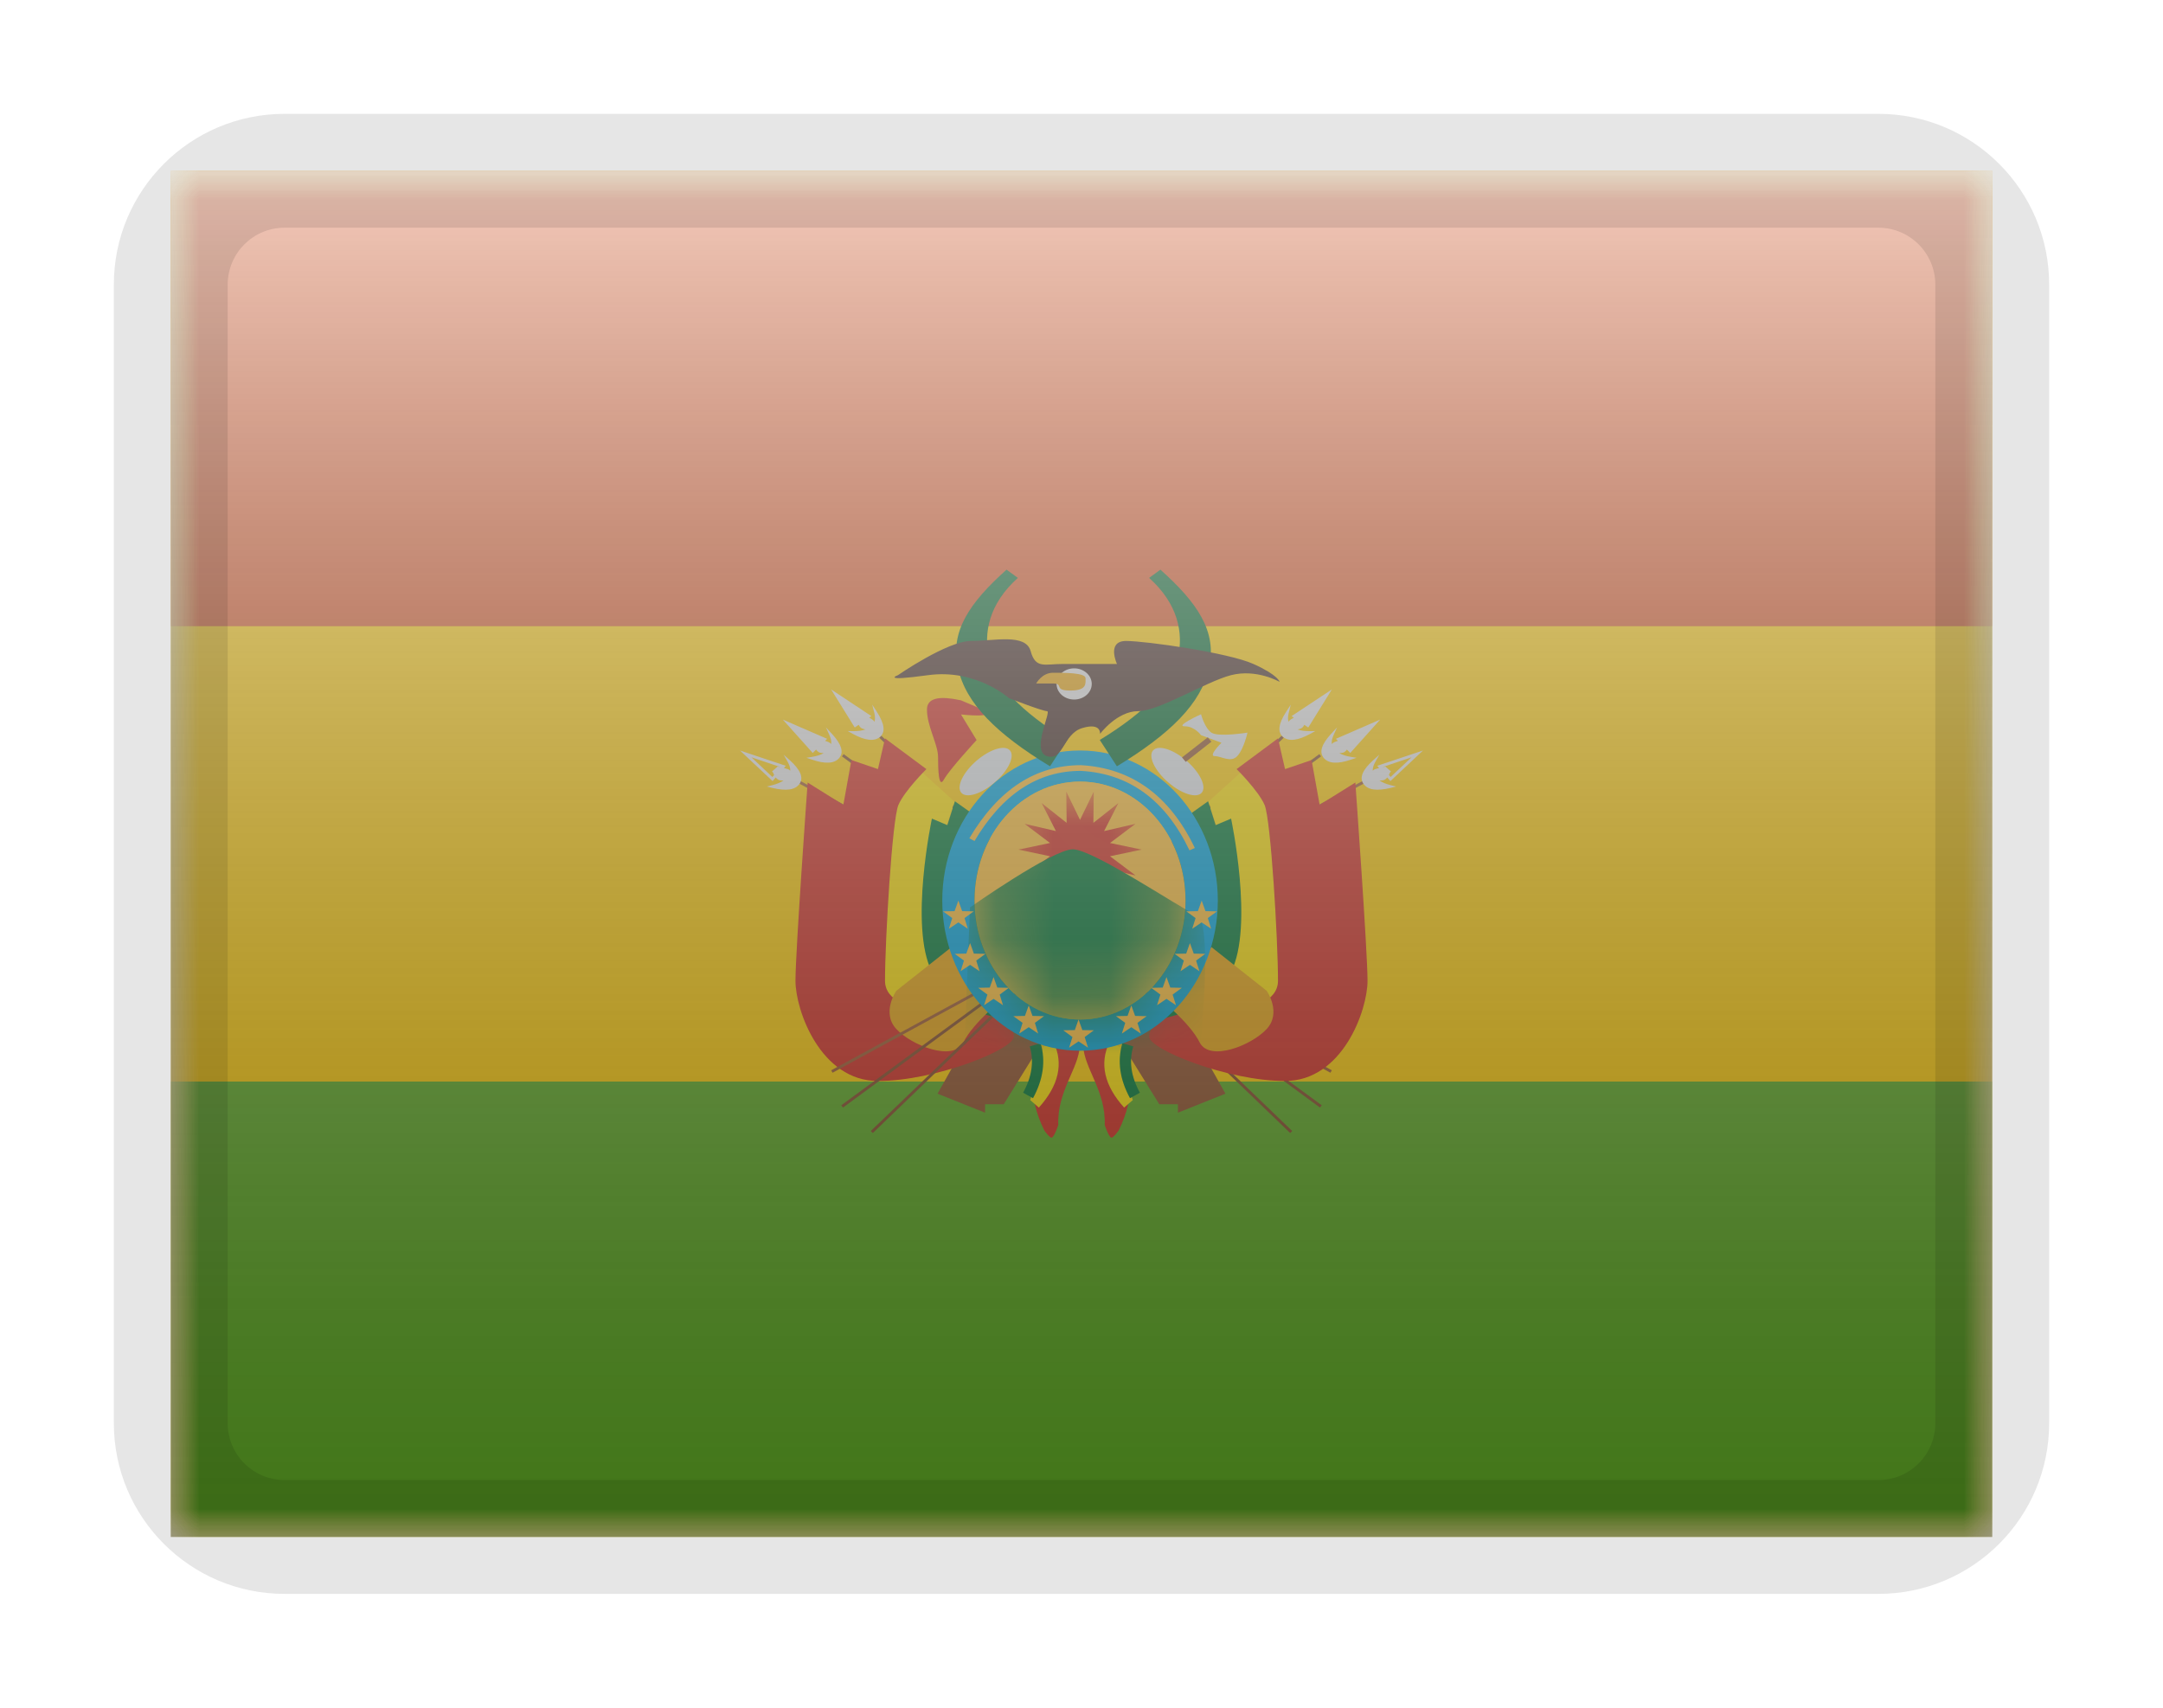 <svg width="100%" height="100%" viewBox="0 0 38 30" fill="none" xmlns="http://www.w3.org/2000/svg">
<g filter="url(#filter0_d)">
<mask id="mask0" mask-type="alpha" maskUnits="userSpaceOnUse" x="3" y="1" width="32" height="24">
<rect x="3" y="1" width="32" height="24" fill="white"/>
</mask>
<g mask="url(#mask0)">
<path fill-rule="evenodd" clip-rule="evenodd" d="M3 1V25H35V1H3Z" fill="#FECA00"/>
<mask id="mask1" mask-type="alpha" maskUnits="userSpaceOnUse" x="3" y="1" width="32" height="24">
<path fill-rule="evenodd" clip-rule="evenodd" d="M3 1V25H35V1H3Z" fill="white"/>
</mask>
<g mask="url(#mask1)">
<path fill-rule="evenodd" clip-rule="evenodd" d="M3 1V9H35V1H3Z" fill="#DB501C"/>
<path fill-rule="evenodd" clip-rule="evenodd" d="M3 17V25H35V17H3Z" fill="#5EAA22"/>
<path d="M15.446 10.959L15.483 10.924L22.702 17.869L22.666 17.904L15.446 10.959Z" fill="#864C26"/>
<path d="M23.221 17.417L23.19 17.457L14.791 11.287L14.822 11.248L23.221 17.417Z" fill="#864C26"/>
<path d="M23.398 16.802L23.373 16.845L14.03 11.759L14.055 11.716L23.398 16.802Z" fill="#A05A2C"/>
<path fill-rule="evenodd" clip-rule="evenodd" d="M14.602 10.112L15.309 10.58L15.27 10.607C15.286 10.617 15.303 10.627 15.32 10.637C15.34 10.649 15.354 10.664 15.362 10.681C15.376 10.639 15.376 10.588 15.361 10.527L15.323 10.378L15.407 10.508C15.54 10.716 15.56 10.864 15.457 10.948C15.355 11.03 15.196 11.009 14.981 10.891L14.893 10.843L14.993 10.844C15.075 10.845 15.145 10.836 15.204 10.815L15.163 10.804C15.129 10.795 15.103 10.771 15.086 10.733L15.016 10.78L14.602 10.112ZM13.753 10.641L14.531 10.979L14.496 11.014C14.514 11.02 14.533 11.027 14.553 11.035C14.575 11.044 14.591 11.056 14.602 11.072C14.609 11.027 14.599 10.977 14.574 10.92L14.511 10.779L14.617 10.893C14.784 11.075 14.829 11.217 14.742 11.318C14.656 11.417 14.495 11.423 14.263 11.344L14.168 11.312L14.267 11.296C14.348 11.283 14.416 11.261 14.47 11.231L14.428 11.227C14.392 11.224 14.362 11.204 14.338 11.168L14.278 11.227L13.753 10.641ZM13.805 11.453L13 11.184L13.573 11.722L13.628 11.658C13.655 11.692 13.687 11.71 13.723 11.71H13.766C13.715 11.745 13.649 11.773 13.569 11.793L13.472 11.817L13.569 11.841C13.808 11.899 13.967 11.879 14.044 11.773C14.122 11.665 14.065 11.527 13.882 11.361L13.767 11.257L13.842 11.391C13.872 11.446 13.886 11.495 13.883 11.54C13.871 11.525 13.854 11.514 13.831 11.508C13.811 11.502 13.791 11.496 13.772 11.491L13.805 11.453ZM13.717 11.477L13.717 11.477L13.202 11.304L13.569 11.649L13.6 11.614C13.594 11.603 13.589 11.592 13.584 11.58L13.587 11.579L13.563 11.552L13.661 11.467L13.674 11.469C13.688 11.472 13.702 11.474 13.717 11.477Z" fill="#E7E7E7"/>
<path fill-rule="evenodd" clip-rule="evenodd" d="M16.471 17.213L17.306 15.724L18.477 16.04L17.634 17.398H17.306V17.547L16.471 17.213Z" fill="#925229"/>
<path fill-rule="evenodd" clip-rule="evenodd" d="M16.113 11.489L15.561 12.063L15.36 15.857L17.351 16.147C17.351 16.147 16.483 15.386 16.355 14.915C16.227 14.445 16.187 12.691 16.428 12.424L16.617 12.534L16.77 12.083" fill="#FFE000"/>
<path fill-rule="evenodd" clip-rule="evenodd" d="M14.189 11.747C14.189 11.747 13.975 14.71 13.975 15.23C13.975 15.751 14.417 16.99 15.424 16.99C16.431 16.99 17.813 16.435 17.813 16.209C17.813 15.983 17.4 15.821 17.4 15.821C17.4 15.821 15.548 15.948 15.548 15.23C15.548 14.513 15.674 12.389 15.784 12.139C15.894 11.888 16.275 11.511 16.275 11.511L15.548 10.971L15.424 11.511L14.958 11.352L14.816 12.139L14.189 11.747Z" fill="#D52C1E"/>
<path fill-rule="evenodd" clip-rule="evenodd" d="M16.776 12.076L16.643 12.495L16.372 12.381C16.372 12.381 15.968 14.277 16.372 15.072C16.776 15.866 17.795 15.924 17.795 15.924L17.365 12.495L16.776 12.076Z" fill="#027934"/>
<path fill-rule="evenodd" clip-rule="evenodd" d="M16.717 14.638L15.746 15.406C15.746 15.406 15.48 15.787 15.746 16.076C16.012 16.365 16.75 16.659 16.925 16.311C17.099 15.962 17.616 15.554 17.616 15.554L16.717 14.638Z" fill="#E8A30C"/>
<path fill-rule="evenodd" clip-rule="evenodd" d="M17.479 11.742C17.715 11.537 17.833 11.287 17.743 11.183C17.653 11.079 17.388 11.162 17.152 11.367C16.916 11.572 16.798 11.823 16.888 11.926C16.978 12.03 17.242 11.948 17.479 11.742Z" fill="#E1E5E8"/>
<path fill-rule="evenodd" clip-rule="evenodd" d="M16.883 10.303C16.883 10.303 16.788 10.284 16.745 10.277C16.438 10.231 16.285 10.293 16.285 10.465C16.285 10.759 16.48 11.076 16.48 11.298C16.48 11.52 16.49 11.865 16.584 11.692C16.678 11.52 17.157 11.001 17.157 11.001L16.883 10.551C16.883 10.551 17.562 10.627 17.264 10.465" fill="#D52C1E"/>
<path fill-rule="evenodd" clip-rule="evenodd" d="M18.97 16.378L18.461 16.373C18.083 16.747 18.049 17.25 18.346 17.857C18.346 17.857 18.444 17.998 18.478 17.985C18.526 17.966 18.592 17.762 18.592 17.762C18.57 17.169 18.948 16.776 18.97 16.378Z" fill="#D52C1E"/>
<path fill-rule="evenodd" clip-rule="evenodd" d="M18.326 16.393L18.509 16.308C18.689 16.683 18.599 17.071 18.251 17.457L18.099 17.325C18.251 16.883 18.251 16.7 18.326 16.393Z" fill="#FFE000"/>
<path d="M18.091 16.382L18.282 16.326C18.374 16.64 18.328 16.963 18.148 17.292L17.974 17.196C18.13 16.912 18.168 16.642 18.091 16.382Z" fill="#027934"/>
<path d="M22.554 10.959L22.517 10.924L15.298 17.869L15.334 17.904L22.554 10.959Z" fill="#864C26"/>
<path d="M14.779 17.417L14.81 17.457L23.209 11.287L23.178 11.248L14.779 17.417Z" fill="#864C26"/>
<path d="M14.602 16.802L14.627 16.845L23.97 11.759L23.945 11.716L14.602 16.802Z" fill="#A05A2C"/>
<path fill-rule="evenodd" clip-rule="evenodd" d="M23.398 10.112L22.691 10.58L22.73 10.607C22.714 10.617 22.697 10.627 22.68 10.637C22.66 10.649 22.646 10.664 22.638 10.681C22.624 10.639 22.624 10.588 22.64 10.527L22.677 10.378L22.593 10.508C22.459 10.716 22.44 10.864 22.543 10.948C22.645 11.03 22.804 11.009 23.019 10.891L23.107 10.843L23.007 10.844C22.925 10.845 22.855 10.836 22.796 10.815L22.837 10.804C22.871 10.795 22.897 10.771 22.914 10.733L22.984 10.78L23.398 10.112ZM24.247 10.641L23.469 10.979L23.504 11.014C23.486 11.02 23.467 11.027 23.447 11.035C23.425 11.044 23.409 11.056 23.398 11.072C23.391 11.027 23.401 10.977 23.426 10.92L23.489 10.779L23.384 10.893C23.216 11.075 23.171 11.217 23.258 11.318C23.344 11.417 23.505 11.423 23.737 11.344L23.832 11.312L23.733 11.296C23.652 11.283 23.584 11.261 23.53 11.231L23.572 11.227C23.608 11.224 23.638 11.204 23.662 11.168L23.722 11.227L24.247 10.641ZM24.195 11.453L25 11.184L24.427 11.722L24.372 11.658C24.345 11.692 24.313 11.71 24.276 11.71H24.234C24.285 11.745 24.351 11.773 24.431 11.793L24.528 11.817L24.431 11.841C24.192 11.899 24.033 11.879 23.956 11.773C23.878 11.665 23.935 11.527 24.118 11.361L24.233 11.257L24.158 11.391C24.128 11.446 24.114 11.495 24.117 11.54C24.129 11.525 24.146 11.514 24.169 11.508C24.189 11.502 24.209 11.496 24.228 11.491L24.195 11.453ZM24.283 11.477L24.283 11.477L24.798 11.304L24.431 11.649L24.401 11.614C24.406 11.603 24.411 11.592 24.416 11.58L24.413 11.579L24.437 11.552L24.339 11.467L24.326 11.469C24.312 11.472 24.298 11.474 24.283 11.477Z" fill="#E7E7E7"/>
<path fill-rule="evenodd" clip-rule="evenodd" d="M21.529 17.213L20.694 15.724L19.523 16.04L20.366 17.398H20.694V17.547L21.529 17.213Z" fill="#925229"/>
<path fill-rule="evenodd" clip-rule="evenodd" d="M21.887 11.489L22.439 12.063L22.64 15.857L20.649 16.147C20.649 16.147 21.517 15.386 21.645 14.915C21.773 14.445 21.813 12.691 21.572 12.424L21.383 12.534L21.23 12.083" fill="#FFE000"/>
<path fill-rule="evenodd" clip-rule="evenodd" d="M23.811 11.747C23.811 11.747 24.025 14.71 24.025 15.23C24.025 15.751 23.583 16.99 22.576 16.99C21.569 16.99 20.187 16.435 20.187 16.209C20.187 15.983 20.6 15.821 20.6 15.821C20.6 15.821 22.452 15.948 22.452 15.23C22.452 14.513 22.326 12.389 22.216 12.139C22.106 11.888 21.725 11.511 21.725 11.511L22.452 10.971L22.576 11.511L23.042 11.352L23.184 12.139L23.811 11.747Z" fill="#D52C1E"/>
<path fill-rule="evenodd" clip-rule="evenodd" d="M21.224 12.076L21.357 12.495L21.628 12.381C21.628 12.381 22.032 14.277 21.628 15.072C21.224 15.866 20.205 15.924 20.205 15.924L20.635 12.495L21.224 12.076Z" fill="#027934"/>
<path fill-rule="evenodd" clip-rule="evenodd" d="M21.283 14.638L22.254 15.406C22.254 15.406 22.52 15.787 22.254 16.076C21.988 16.365 21.25 16.659 21.075 16.311C20.901 15.962 20.384 15.554 20.384 15.554L21.283 14.638Z" fill="#E8A30C"/>
<path fill-rule="evenodd" clip-rule="evenodd" d="M20.521 11.742C20.285 11.537 20.167 11.287 20.257 11.183C20.347 11.079 20.612 11.162 20.848 11.367C21.084 11.572 21.202 11.823 21.112 11.926C21.022 12.03 20.758 11.948 20.521 11.742Z" fill="#E1E5E8"/>
<path fill-rule="evenodd" clip-rule="evenodd" d="M19.03 16.378L19.539 16.373C19.917 16.747 19.951 17.25 19.654 17.857C19.654 17.857 19.556 17.998 19.522 17.985C19.474 17.966 19.408 17.762 19.408 17.762C19.43 17.169 19.052 16.776 19.03 16.378Z" fill="#D52C1E"/>
<path fill-rule="evenodd" clip-rule="evenodd" d="M19.674 16.393L19.491 16.308C19.311 16.683 19.401 17.071 19.749 17.457L19.901 17.325C19.749 16.883 19.749 16.7 19.674 16.393Z" fill="#FFE000"/>
<path d="M19.909 16.382L19.718 16.326C19.626 16.64 19.672 16.963 19.852 17.292L20.026 17.196C19.87 16.912 19.832 16.642 19.909 16.382Z" fill="#027934"/>
<path fill-rule="evenodd" clip-rule="evenodd" d="M16.554 13.821C16.554 15.26 17.616 16.458 18.974 16.458C20.332 16.458 21.395 15.26 21.395 13.821C21.395 12.382 20.332 11.184 18.974 11.184C17.616 11.184 16.554 12.382 16.554 13.821ZM20.828 13.821C20.828 14.975 19.998 15.91 18.974 15.91C17.95 15.91 17.12 14.975 17.12 13.821C17.12 12.667 17.95 11.731 18.974 11.731C19.998 11.731 20.828 12.667 20.828 13.821Z" fill="#00A6DE"/>
<path fill-rule="evenodd" clip-rule="evenodd" d="M18.974 15.91C19.998 15.91 20.828 14.975 20.828 13.821C20.828 12.667 19.998 11.731 18.974 11.731C17.95 11.731 17.12 12.667 17.12 13.821C17.12 14.975 17.95 15.91 18.974 15.91Z" fill="#FFC036"/>
<mask id="mask2" mask-type="alpha" maskUnits="userSpaceOnUse" x="17" y="11" width="4" height="5">
<path fill-rule="evenodd" clip-rule="evenodd" d="M18.974 15.91C19.998 15.91 20.828 14.975 20.828 13.821C20.828 12.667 19.998 11.731 18.974 11.731C17.95 11.731 17.12 12.667 17.12 13.821C17.12 14.975 17.95 15.91 18.974 15.91Z" fill="white"/>
</mask>
<g mask="url(#mask2)">
<path fill-rule="evenodd" clip-rule="evenodd" d="M18.974 13.448L18.733 13.944L18.739 13.396L18.3 13.742L18.551 13.251L18 13.379L18.447 13.042L17.893 12.925L18.447 12.809L18 12.472L18.551 12.6L18.3 12.108L18.739 12.455L18.733 11.907L18.974 12.403L19.215 11.907L19.209 12.455L19.648 12.108L19.397 12.6L19.949 12.472L19.501 12.809L20.056 12.925L19.501 13.042L19.949 13.379L19.397 13.251L19.648 13.742L19.209 13.396L19.215 13.944L18.974 13.448Z" fill="#D52C1E"/>
<path fill-rule="evenodd" clip-rule="evenodd" d="M17.041 13.941C17.041 13.941 18.491 12.92 18.847 12.92C19.203 12.92 20.723 13.947 21.034 14.086C21.345 14.226 21.034 16.964 21.034 16.964H16.921L17.041 13.941Z" fill="#027934"/>
</g>
<path fill-rule="evenodd" clip-rule="evenodd" d="M17.03 12.726L17.12 12.775C17.608 11.951 18.23 11.542 18.988 11.542C19.837 11.589 20.473 12.052 20.897 12.938L20.991 12.897C20.551 11.979 19.883 11.492 18.991 11.442C18.19 11.442 17.536 11.872 17.03 12.726ZM16.67 14.316L16.837 14.204L17.003 14.316L16.945 14.128L17.106 14.01L16.903 14.006L16.837 13.821L16.77 14.006L16.567 14.01L16.729 14.128L16.67 14.316ZM17.043 14.95L16.876 15.062L16.935 14.875L16.773 14.756L16.976 14.752L17.043 14.567L17.109 14.752L17.312 14.756L17.151 14.875L17.209 15.062L17.043 14.95ZM17.288 15.659L17.455 15.547L17.621 15.659L17.563 15.472L17.724 15.353L17.521 15.349L17.455 15.164L17.388 15.349L17.185 15.353L17.347 15.472L17.288 15.659ZM18.073 16.045L17.906 16.157L17.965 15.969L17.803 15.851L18.006 15.847L18.073 15.662L18.139 15.847L18.342 15.851L18.181 15.969L18.239 16.157L18.073 16.045ZM18.782 16.405L18.948 16.294L19.115 16.405L19.056 16.218L19.218 16.099L19.015 16.096L18.948 15.91L18.882 16.096L18.679 16.099L18.841 16.218L18.782 16.405ZM21.111 14.204L21.278 14.316L21.219 14.128L21.381 14.01L21.178 14.006L21.111 13.821L21.045 14.006L20.842 14.01L21.004 14.128L20.945 14.316L21.111 14.204ZM21.072 15.062L20.905 14.95L20.739 15.062L20.798 14.875L20.636 14.756L20.839 14.752L20.905 14.567L20.972 14.752L21.175 14.756L21.013 14.875L21.072 15.062ZM20.493 15.547L20.66 15.659L20.601 15.472L20.763 15.353L20.56 15.349L20.493 15.164L20.427 15.349L20.224 15.353L20.386 15.472L20.327 15.659L20.493 15.547ZM20.042 16.157L19.875 16.045L19.709 16.157L19.768 15.969L19.606 15.851L19.809 15.847L19.875 15.662L19.942 15.847L20.145 15.851L19.983 15.969L20.042 16.157Z" fill="#FFC036"/>
<path d="M17.683 8.007L17.882 8.152C17.373 8.609 17.277 9.118 17.375 9.556C17.476 10.012 17.928 10.499 18.749 10.999L18.447 11.462C17.509 10.891 16.969 10.363 16.829 9.734C16.685 9.087 17.039 8.585 17.683 8.007Z" fill="#036A2D"/>
<path d="M20.386 8.007L20.188 8.152C20.697 8.609 20.793 9.118 20.695 9.556C20.594 10.012 20.142 10.499 19.321 10.999L19.622 11.462C20.56 10.891 21.1 10.363 21.241 9.734C21.385 9.087 21.031 8.585 20.386 8.007Z" fill="#036A2D"/>
<path fill-rule="evenodd" clip-rule="evenodd" d="M15.775 9.861C15.775 9.861 16.645 9.26 17.057 9.26C17.47 9.26 18.02 9.123 18.107 9.439C18.193 9.755 18.356 9.664 18.675 9.664C18.995 9.664 19.623 9.664 19.623 9.664C19.623 9.664 19.435 9.26 19.783 9.26C20.131 9.26 21.582 9.466 22.02 9.664C22.458 9.861 22.48 9.978 22.48 9.978C22.48 9.978 22.075 9.745 21.626 9.861C21.178 9.978 20.364 10.493 19.994 10.493C19.623 10.493 19.326 10.892 19.326 10.892C19.326 10.892 19.351 10.688 19.013 10.79C18.675 10.892 18.683 11.372 18.395 11.284C18.107 11.196 18.478 10.493 18.395 10.493C18.312 10.493 17.723 10.263 17.723 10.263C17.723 10.263 17.151 9.745 16.303 9.861C15.454 9.978 15.775 9.861 15.775 9.861Z" fill="#452C24"/>
<path fill-rule="evenodd" clip-rule="evenodd" d="M18.871 10.289C19.042 10.289 19.18 10.166 19.18 10.015C19.18 9.864 19.042 9.741 18.871 9.741C18.7 9.741 18.562 9.864 18.562 10.015C18.562 10.166 18.7 10.289 18.871 10.289Z" fill="#E7E7E7"/>
<path fill-rule="evenodd" clip-rule="evenodd" d="M18.204 10.007C18.204 10.007 18.303 9.818 18.502 9.818C18.7 9.818 19.071 9.818 19.071 9.913C19.071 10.007 19.101 10.131 18.801 10.131C18.502 10.131 18.694 10.007 18.502 10.007C18.31 10.007 18.204 10.007 18.204 10.007Z" fill="#E8A30C"/>
<path fill-rule="evenodd" clip-rule="evenodd" d="M21.736 11.283C21.851 11.163 21.916 10.87 21.916 10.87C21.916 10.87 21.401 10.953 21.282 10.87C21.162 10.788 21.1 10.547 21.1 10.547C21.1 10.547 20.637 10.759 20.813 10.759C20.99 10.759 21.1 10.915 21.1 10.915L21.459 11.048C21.459 11.048 21.221 11.283 21.34 11.283C21.459 11.283 21.621 11.404 21.736 11.283Z" fill="#E1E5E8"/>
<path d="M20.831 11.384L20.766 11.306L21.218 10.953L21.282 11.03L20.831 11.384Z" fill="#925229"/>
</g>
</g>
<rect x="3" y="1" width="32" height="24" fill="url(#paint0_linear)" style="mix-blend-mode:overlay"/>
<path d="M5 2H33V0H5V2ZM34 3V23H36V3H34ZM33 24H5V26H33V24ZM4 23V3H2V23H4ZM5 24C4.448 24 4 23.552 4 23H2C2 24.657 3.343 26 5 26V24ZM34 23C34 23.552 33.552 24 33 24V26C34.657 26 36 24.657 36 23H34ZM33 2C33.552 2 34 2.448 34 3H36C36 1.343 34.657 0 33 0V2ZM5 0C3.343 0 2 1.343 2 3H4C4 2.448 4.448 2 5 2V0Z" fill="black" fill-opacity="0.1" style="mix-blend-mode:multiply"/>
</g>
<defs>
<filter id="filter0_d" x="0" y="0" width="38" height="30" filterUnits="userSpaceOnUse" color-interpolation-filters="sRGB">
<feFlood flood-opacity="0" result="BackgroundImageFix"/>
<feColorMatrix in="SourceAlpha" type="matrix" values="0 0 0 0 0 0 0 0 0 0 0 0 0 0 0 0 0 0 127 0"/>
<feOffset dy="2"/>
<feGaussianBlur stdDeviation="1.5"/>
<feColorMatrix type="matrix" values="0 0 0 0 0 0 0 0 0 0 0 0 0 0 0 0 0 0 0.1 0"/>
<feBlend mode="normal" in2="BackgroundImageFix" result="effect1_dropShadow"/>
<feBlend mode="normal" in="SourceGraphic" in2="effect1_dropShadow" result="shape"/>
</filter>
<linearGradient id="paint0_linear" x1="19" y1="1" x2="19" y2="25" gradientUnits="userSpaceOnUse">
<stop stop-color="white" stop-opacity="0.7"/>
<stop offset="1" stop-opacity="0.3"/>
</linearGradient>
</defs>
</svg>
